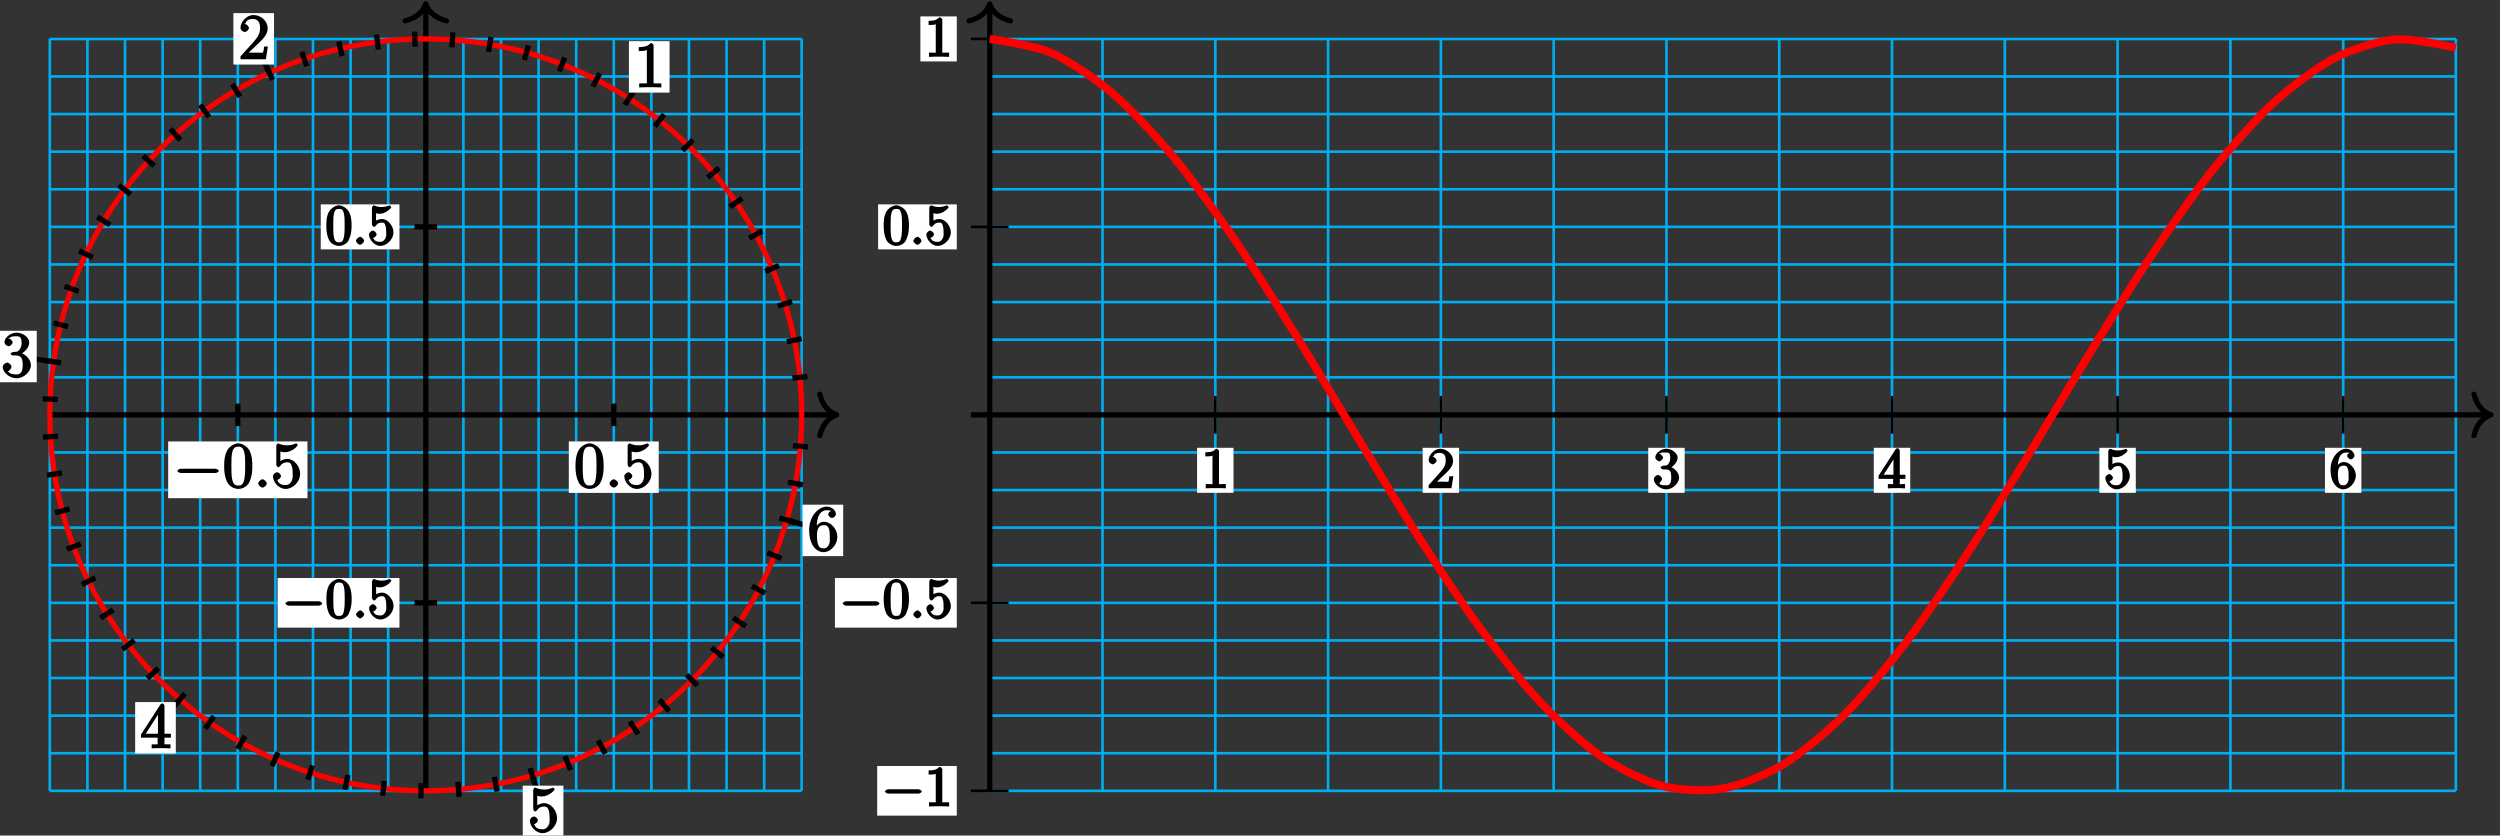 <?xml version="1.0" encoding="UTF-8"?>
<svg xmlns="http://www.w3.org/2000/svg" xmlns:xlink="http://www.w3.org/1999/xlink" width="377pt" height="126pt" viewBox="0 0 377 126" version="1.1">
<rect x="0" y="0" width="377" height="126" fill="#333333" stroke="none"/>
<defs>
<g>
<symbol overflow="visible" id="glyph0-0">
<path style="stroke:none;" d=""/>
</symbol>
<symbol overflow="visible" id="glyph0-1">
<path style="stroke:none;" d="M 2.922 -6.281 C 2.922 -6.5 2.75 -6.672 2.484 -6.672 C 2.203 -6.375 1.859 -6.062 0.688 -6.062 L 0.688 -5.469 C 1.094 -5.469 1.562 -5.469 1.906 -5.625 L 1.906 -0.891 C 1.906 -0.547 2.062 -0.594 1.219 -0.594 L 0.75 -0.594 L 0.75 0.016 C 1.188 -0.016 2.109 -0.016 2.422 -0.016 C 2.75 -0.016 3.656 -0.016 4.094 0.016 L 4.094 -0.594 L 3.625 -0.594 C 2.781 -0.594 2.922 -0.547 2.922 -0.891 Z M 2.922 -6.281 "/>
</symbol>
<symbol overflow="visible" id="glyph0-2">
<path style="stroke:none;" d="M 4.203 -1.922 L 3.844 -1.922 C 3.781 -1.594 3.766 -1.188 3.672 -1.031 C 3.609 -0.953 3.188 -1 2.891 -1 L 1.125 -1 L 1.25 -0.734 C 1.5 -0.953 2.078 -1.562 2.328 -1.781 C 3.781 -3.125 4.375 -3.734 4.375 -4.672 C 4.375 -5.781 3.344 -6.672 2.234 -6.672 C 1.125 -6.672 0.281 -5.562 0.281 -4.75 C 0.281 -4.25 0.891 -4.109 0.922 -4.109 C 1.125 -4.109 1.547 -4.406 1.547 -4.703 C 1.547 -4.969 1.188 -5.312 0.922 -5.312 C 0.828 -5.312 0.812 -5.312 1.016 -5.391 C 1.141 -5.797 1.484 -6.078 2.109 -6.078 C 2.922 -6.078 3.234 -5.562 3.234 -4.672 C 3.234 -3.859 2.828 -3.266 2.281 -2.656 L 0.281 -0.438 L 0.281 0 L 4.109 0 L 4.406 -1.922 Z M 4.203 -1.922 "/>
</symbol>
<symbol overflow="visible" id="glyph0-3">
<path style="stroke:none;" d="M 1.766 -3.75 C 1.594 -3.734 1.375 -3.562 1.375 -3.484 C 1.375 -3.391 1.609 -3.234 1.781 -3.234 L 2.219 -3.234 C 3.031 -3.234 3.219 -2.719 3.219 -1.797 C 3.219 -0.547 2.75 -0.375 2.281 -0.375 C 1.812 -0.375 1.203 -0.438 1.016 -0.859 C 1.062 -0.859 1.516 -1.188 1.516 -1.531 C 1.516 -1.812 1.141 -2.156 0.875 -2.156 C 0.641 -2.156 0.203 -1.859 0.203 -1.5 C 0.203 -0.656 1.25 0.203 2.297 0.203 C 3.438 0.203 4.453 -0.828 4.453 -1.781 C 4.453 -2.672 3.578 -3.516 2.656 -3.688 L 2.656 -3.359 C 3.484 -3.609 4.203 -4.453 4.203 -5.203 C 4.203 -5.953 3.234 -6.672 2.312 -6.672 C 1.359 -6.672 0.469 -5.922 0.469 -5.234 C 0.469 -4.844 0.953 -4.625 1.094 -4.625 C 1.297 -4.625 1.688 -4.922 1.688 -5.203 C 1.688 -5.516 1.297 -5.797 1.078 -5.797 C 1.016 -5.797 1 -5.797 1.312 -5.906 C 1.453 -6.172 2.234 -6.125 2.281 -6.125 C 2.594 -6.125 3.047 -6.141 3.047 -5.203 C 3.047 -5.016 3.062 -4.594 2.797 -4.188 C 2.5 -3.766 2.297 -3.781 2.047 -3.781 Z M 1.766 -3.75 "/>
</symbol>
<symbol overflow="visible" id="glyph0-4">
<path style="stroke:none;" d="M 3.625 -6.375 C 3.625 -6.562 3.453 -6.766 3.312 -6.766 C 3.234 -6.766 3.094 -6.719 3.016 -6.609 L 0.078 -2.062 L 0.078 -1.594 L 2.594 -1.594 L 2.594 -0.875 C 2.594 -0.531 2.75 -0.594 2.062 -0.594 L 1.688 -0.594 L 1.688 0.016 C 2.078 -0.016 2.844 -0.016 3.109 -0.016 C 3.375 -0.016 4.141 -0.016 4.531 0.016 L 4.531 -0.594 L 4.172 -0.594 C 3.484 -0.594 3.625 -0.531 3.625 -0.875 L 3.625 -1.594 L 4.594 -1.594 L 4.594 -2.188 L 3.625 -2.188 Z M 2.641 -5.625 L 2.641 -2.188 L 0.797 -2.188 L 2.938 -5.531 Z M 2.641 -5.625 "/>
</symbol>
<symbol overflow="visible" id="glyph0-5">
<path style="stroke:none;" d="M 1.219 -5.484 C 1.641 -5.344 1.969 -5.328 2.078 -5.328 C 3.156 -5.328 4.016 -6.281 4.016 -6.422 C 4.016 -6.453 3.828 -6.672 3.766 -6.672 C 3.75 -6.672 3.734 -6.672 3.641 -6.625 C 3.109 -6.391 2.656 -6.375 2.406 -6.375 C 1.766 -6.375 1.312 -6.562 1.141 -6.641 C 1.078 -6.672 1.047 -6.672 1.047 -6.672 C 0.969 -6.672 0.781 -6.438 0.781 -6.297 L 0.781 -3.453 C 0.781 -3.281 0.969 -3.062 1.078 -3.062 C 1.125 -3.062 1.25 -3.125 1.344 -3.234 C 1.609 -3.641 1.953 -3.812 2.422 -3.812 C 2.938 -3.812 3 -3.5 3.078 -3.344 C 3.234 -2.969 3.25 -2.5 3.25 -2.125 C 3.25 -1.766 3.312 -1.344 3.047 -0.906 C 2.828 -0.562 2.578 -0.375 2.156 -0.375 C 1.531 -0.375 1.078 -0.641 0.969 -1.094 C 0.781 -1.172 0.844 -1.156 0.891 -1.156 C 1.047 -1.156 1.484 -1.406 1.484 -1.734 C 1.484 -2 1.125 -2.312 0.891 -2.312 C 0.719 -2.312 0.281 -2.062 0.281 -1.688 C 0.281 -0.875 1.125 0.203 2.188 0.203 C 3.266 0.203 4.375 -0.859 4.375 -2.078 C 4.375 -3.219 3.438 -4.328 2.438 -4.328 C 1.891 -4.328 1.344 -4.031 1.094 -3.766 L 1.391 -3.656 L 1.391 -5.422 Z M 1.219 -5.484 "/>
</symbol>
<symbol overflow="visible" id="glyph0-6">
<path style="stroke:none;" d="M 1.344 -3.484 C 1.344 -5.906 2.359 -6.125 2.875 -6.125 C 3.219 -6.125 3.438 -6.078 3.438 -6.047 C 3.625 -6.047 3.078 -5.891 3.078 -5.5 C 3.078 -5.281 3.406 -4.953 3.656 -4.953 C 3.891 -4.953 4.234 -5.25 4.234 -5.531 C 4.234 -6.031 3.688 -6.672 2.859 -6.672 C 1.656 -6.672 0.203 -5.281 0.203 -3.172 C 0.203 -0.547 1.547 0.203 2.359 0.203 C 3.391 0.203 4.453 -0.859 4.453 -2.109 C 4.453 -3.375 3.391 -4.391 2.438 -4.391 C 1.594 -4.391 1.094 -3.484 1 -3.219 L 1.344 -3.219 Z M 2.359 -0.375 C 1.75 -0.375 1.641 -0.75 1.547 -0.953 C 1.469 -1.188 1.375 -1.656 1.375 -2.328 C 1.375 -3.094 1.547 -3.875 2.406 -3.875 C 2.922 -3.875 3.016 -3.688 3.172 -3.359 C 3.312 -3 3.312 -2.531 3.312 -2.109 C 3.312 -1.625 3.375 -1.312 3.188 -0.953 C 2.953 -0.484 2.734 -0.375 2.359 -0.375 Z M 2.359 -0.375 "/>
</symbol>
<symbol overflow="visible" id="glyph0-7">
<path style="stroke:none;" d="M 4.453 -3.219 C 4.453 -4 4.406 -4.781 4.062 -5.516 C 3.672 -6.297 2.812 -6.672 2.344 -6.672 C 1.781 -6.672 0.922 -6.234 0.578 -5.438 C 0.312 -4.844 0.203 -4.25 0.203 -3.219 C 0.203 -2.281 0.328 -1.484 0.672 -0.797 C 1.047 -0.078 1.844 0.203 2.328 0.203 C 3.172 0.203 3.766 -0.344 3.984 -0.781 C 4.438 -1.719 4.453 -2.656 4.453 -3.219 Z M 2.328 -0.312 C 2.031 -0.312 1.578 -0.312 1.391 -1.359 C 1.297 -1.938 1.297 -2.656 1.297 -3.328 C 1.297 -4.109 1.297 -4.812 1.438 -5.391 C 1.609 -6.031 1.922 -6.172 2.328 -6.172 C 2.703 -6.172 3.062 -6.094 3.25 -5.281 C 3.375 -4.734 3.375 -3.984 3.375 -3.328 C 3.375 -2.688 3.375 -1.953 3.266 -1.375 C 3.094 -0.328 2.672 -0.312 2.328 -0.312 Z M 2.328 -0.312 "/>
</symbol>
<symbol overflow="visible" id="glyph1-0">
<path style="stroke:none;" d=""/>
</symbol>
<symbol overflow="visible" id="glyph1-1">
<path style="stroke:none;" d="M 5.516 -1.922 C 5.656 -1.922 6.016 -2.078 6.016 -2.25 C 6.016 -2.422 5.656 -2.578 5.516 -2.578 L 0.984 -2.578 C 0.844 -2.578 0.484 -2.422 0.484 -2.25 C 0.484 -2.078 0.844 -1.922 0.984 -1.922 Z M 5.516 -1.922 "/>
</symbol>
<symbol overflow="visible" id="glyph2-0">
<path style="stroke:none;" d=""/>
</symbol>
<symbol overflow="visible" id="glyph2-1">
<path style="stroke:none;" d="M 3.953 -2.875 C 3.953 -3.562 3.906 -4.25 3.609 -4.875 C 3.266 -5.578 2.469 -5.953 2.047 -5.953 C 1.562 -5.953 0.766 -5.516 0.453 -4.828 C 0.219 -4.297 0.141 -3.781 0.141 -2.875 C 0.141 -2.062 0.25 -1.312 0.547 -0.719 C 0.875 -0.078 1.609 0.172 2.047 0.172 C 2.766 0.172 3.328 -0.312 3.469 -0.609 C 3.938 -1.562 3.953 -2.391 3.953 -2.875 Z M 2.047 -0.375 C 1.781 -0.375 1.438 -0.328 1.266 -1.25 C 1.188 -1.75 1.188 -2.391 1.188 -2.969 C 1.188 -3.656 1.188 -4.281 1.312 -4.781 C 1.453 -5.328 1.688 -5.406 2.047 -5.406 C 2.359 -5.406 2.641 -5.406 2.797 -4.688 C 2.906 -4.203 2.906 -3.547 2.906 -2.969 C 2.906 -2.406 2.906 -1.781 2.812 -1.266 C 2.656 -0.344 2.344 -0.375 2.047 -0.375 Z M 2.047 -0.375 "/>
</symbol>
<symbol overflow="visible" id="glyph2-2">
<path style="stroke:none;" d="M 1.078 -4.797 C 1.438 -4.688 1.719 -4.672 1.812 -4.672 C 2.766 -4.672 3.562 -5.562 3.562 -5.672 C 3.562 -5.719 3.344 -5.953 3.297 -5.953 C 3.281 -5.953 3.266 -5.953 3.188 -5.906 C 2.719 -5.719 2.312 -5.688 2.109 -5.688 C 1.547 -5.688 1.156 -5.859 1 -5.922 C 0.938 -5.953 0.922 -5.953 0.906 -5.953 C 0.844 -5.953 0.641 -5.703 0.641 -5.562 L 0.641 -3.078 C 0.641 -2.938 0.844 -2.688 0.953 -2.688 C 0.984 -2.688 1.141 -2.75 1.219 -2.859 C 1.453 -3.203 1.703 -3.344 2.125 -3.344 C 2.578 -3.344 2.578 -3.125 2.641 -2.984 C 2.781 -2.656 2.797 -2.25 2.797 -1.922 C 2.797 -1.609 2.859 -1.266 2.625 -0.891 C 2.438 -0.594 2.266 -0.438 1.891 -0.438 C 1.344 -0.438 1 -0.625 0.922 -0.922 C 0.688 -1.016 0.734 -1.016 0.781 -1.016 C 0.922 -1.016 1.344 -1.297 1.344 -1.578 C 1.344 -1.812 0.984 -2.141 0.781 -2.141 C 0.625 -2.141 0.203 -1.875 0.203 -1.547 C 0.203 -0.828 0.984 0.172 1.906 0.172 C 2.859 0.172 3.891 -0.812 3.891 -1.875 C 3.891 -2.875 3.016 -3.891 2.141 -3.891 C 1.656 -3.891 1.141 -3.625 0.922 -3.391 L 1.266 -3.266 L 1.266 -4.719 Z M 1.078 -4.797 "/>
</symbol>
<symbol overflow="visible" id="glyph2-3">
<path style="stroke:none;" d="M 2.609 -5.562 C 2.609 -5.75 2.406 -5.953 2.141 -5.953 C 1.891 -5.672 1.625 -5.422 0.547 -5.422 L 0.547 -4.797 C 0.953 -4.797 1.375 -4.797 1.625 -4.906 L 1.625 -0.844 C 1.625 -0.531 1.812 -0.625 1.078 -0.625 L 0.609 -0.625 L 0.609 0.016 C 1.031 -0.016 1.844 -0.016 2.125 -0.016 C 2.406 -0.016 3.203 -0.016 3.641 0.016 L 3.641 -0.625 L 3.172 -0.625 C 2.438 -0.625 2.609 -0.531 2.609 -0.844 Z M 2.609 -5.562 "/>
</symbol>
<symbol overflow="visible" id="glyph2-4">
<path style="stroke:none;" d="M 3.688 -1.797 L 3.328 -1.797 C 3.266 -1.453 3.266 -1.125 3.172 -1 C 3.109 -0.922 2.781 -0.984 2.531 -0.984 L 0.984 -0.984 L 1.125 -0.656 C 1.359 -0.844 1.875 -1.375 2.078 -1.578 C 3.359 -2.75 3.891 -3.328 3.891 -4.156 C 3.891 -5.109 2.922 -5.953 1.953 -5.953 C 0.984 -5.953 0.203 -4.938 0.203 -4.219 C 0.203 -3.781 0.781 -3.594 0.797 -3.594 C 0.984 -3.594 1.406 -3.906 1.406 -4.172 C 1.406 -4.406 1.031 -4.766 0.797 -4.766 C 0.734 -4.766 0.719 -4.766 0.969 -4.859 C 1.047 -5.141 1.297 -5.328 1.844 -5.328 C 2.547 -5.328 2.781 -4.922 2.781 -4.156 C 2.781 -3.438 2.422 -2.953 1.953 -2.422 L 0.203 -0.453 L 0.203 0 L 3.641 0 L 3.922 -1.797 Z M 3.688 -1.797 "/>
</symbol>
<symbol overflow="visible" id="glyph2-5">
<path style="stroke:none;" d="M 1.547 -3.391 C 1.406 -3.391 1.156 -3.188 1.156 -3.109 C 1.156 -3.016 1.406 -2.828 1.562 -2.828 L 1.938 -2.828 C 2.656 -2.828 2.766 -2.438 2.766 -1.641 C 2.766 -0.531 2.406 -0.438 2 -0.438 C 1.594 -0.438 1.109 -0.438 0.969 -0.75 C 0.922 -0.75 1.375 -1.094 1.375 -1.406 C 1.375 -1.641 1 -2 0.766 -2 C 0.562 -2 0.141 -1.688 0.141 -1.375 C 0.141 -0.625 1.094 0.172 2.016 0.172 C 3.016 0.172 3.953 -0.781 3.953 -1.625 C 3.953 -2.391 3.125 -3.188 2.328 -3.328 L 2.328 -2.953 C 3.062 -3.156 3.734 -3.969 3.734 -4.609 C 3.734 -5.281 2.844 -5.953 2.031 -5.953 C 1.188 -5.953 0.359 -5.25 0.359 -4.641 C 0.359 -4.312 0.828 -4.047 0.953 -4.047 C 1.125 -4.047 1.531 -4.359 1.531 -4.609 C 1.531 -4.875 1.125 -5.188 0.953 -5.188 C 0.891 -5.188 0.875 -5.188 1.25 -5.328 C 1.312 -5.422 1.953 -5.375 2 -5.375 C 2.281 -5.375 2.609 -5.438 2.609 -4.609 C 2.609 -4.453 2.641 -4.125 2.406 -3.766 C 2.156 -3.391 2.016 -3.422 1.797 -3.422 Z M 1.547 -3.391 "/>
</symbol>
<symbol overflow="visible" id="glyph2-6">
<path style="stroke:none;" d="M 3.219 -5.641 C 3.219 -5.797 3.016 -6.031 2.906 -6.031 C 2.844 -6.031 2.656 -5.984 2.594 -5.875 L 0.016 -1.875 L 0.016 -1.406 L 2.219 -1.406 L 2.219 -0.828 C 2.219 -0.516 2.406 -0.625 1.797 -0.625 L 1.422 -0.625 L 1.422 0.031 C 1.828 -0.016 2.484 -0.016 2.719 -0.016 C 2.953 -0.016 3.625 -0.016 4.016 0.031 L 4.016 -0.625 L 3.656 -0.625 C 3.047 -0.625 3.219 -0.516 3.219 -0.828 L 3.219 -1.406 L 4.062 -1.406 L 4.062 -2.031 L 3.219 -2.031 Z M 2.266 -4.984 L 2.266 -2.031 L 0.781 -2.031 L 2.609 -4.859 Z M 2.266 -4.984 "/>
</symbol>
<symbol overflow="visible" id="glyph2-7">
<path style="stroke:none;" d="M 1.234 -3.109 C 1.234 -5.219 2.062 -5.375 2.516 -5.375 C 2.812 -5.375 2.969 -5.328 2.922 -5.406 C 3.172 -5.406 2.641 -5.219 2.641 -4.875 C 2.641 -4.688 2.984 -4.344 3.203 -4.344 C 3.406 -4.344 3.75 -4.656 3.75 -4.906 C 3.75 -5.328 3.234 -5.953 2.5 -5.953 C 1.453 -5.953 0.141 -4.688 0.141 -2.844 C 0.141 -0.531 1.344 0.172 2.062 0.172 C 2.969 0.172 3.953 -0.812 3.953 -1.906 C 3.953 -3.016 2.969 -3.953 2.141 -3.953 C 1.391 -3.953 0.906 -3.109 0.828 -2.875 L 1.234 -2.875 Z M 2.062 -0.438 C 1.531 -0.438 1.484 -0.719 1.406 -0.891 C 1.328 -1.109 1.25 -1.516 1.25 -2.109 C 1.25 -2.766 1.344 -3.406 2.109 -3.406 C 2.562 -3.406 2.594 -3.281 2.719 -3 C 2.859 -2.688 2.859 -2.266 2.859 -1.906 C 2.859 -1.484 2.922 -1.234 2.75 -0.922 C 2.547 -0.516 2.391 -0.438 2.062 -0.438 Z M 2.062 -0.438 "/>
</symbol>
<symbol overflow="visible" id="glyph3-0">
<path style="stroke:none;" d=""/>
</symbol>
<symbol overflow="visible" id="glyph3-1">
<path style="stroke:none;" d="M 1.734 -0.594 C 1.734 -0.844 1.344 -1.203 1.141 -1.203 C 0.891 -1.203 0.516 -0.797 0.516 -0.609 C 0.516 -0.359 0.922 0 1.125 0 C 1.375 0 1.734 -0.391 1.734 -0.594 Z M 1.734 -0.594 "/>
</symbol>
<symbol overflow="visible" id="glyph4-0">
<path style="stroke:none;" d=""/>
</symbol>
<symbol overflow="visible" id="glyph4-1">
<path style="stroke:none;" d="M 6.297 -2.203 C 6.469 -2.203 6.828 -2.328 6.828 -2.516 C 6.828 -2.703 6.469 -2.844 6.297 -2.844 L 1.125 -2.844 C 0.969 -2.844 0.609 -2.703 0.609 -2.516 C 0.609 -2.328 0.969 -2.203 1.125 -2.203 Z M 6.297 -2.203 "/>
</symbol>
<symbol overflow="visible" id="glyph5-0">
<path style="stroke:none;" d=""/>
</symbol>
<symbol overflow="visible" id="glyph5-1">
<path style="stroke:none;" d="M 1.938 -0.609 C 1.938 -0.891 1.531 -1.25 1.297 -1.25 C 1.016 -1.25 0.656 -0.844 0.656 -0.625 C 0.656 -0.344 1.062 0 1.297 0 C 1.562 0 1.938 -0.375 1.938 -0.609 Z M 1.938 -0.609 "/>
</symbol>
</g>
</defs>
<g id="surface1">
<path style="fill:none;stroke-width:0.399;stroke-linecap:butt;stroke-linejoin:miter;stroke:rgb(0%,67.839%,93.729%);stroke-opacity:1;stroke-miterlimit:10;" d="M -56.698 -56.698 L 56.692 -56.698 M -56.698 -51.026 L 56.692 -51.026 M -56.698 -45.358 L 56.692 -45.358 M -56.698 -39.686 L 56.692 -39.686 M -56.698 -34.018 L 56.692 -34.018 M -56.698 -28.35 L 56.692 -28.35 M -56.698 -22.678 L 56.692 -22.678 M -56.698 -17.01 L 56.692 -17.01 M -56.698 -11.338 L 56.692 -11.338 M -56.698 -5.67 L 56.692 -5.67 M -56.698 0.001 L 56.692 0.001 M -56.698 5.669 L 56.692 5.669 M -56.698 11.341 L 56.692 11.341 M -56.698 17.009 L 56.692 17.009 M -56.698 22.677 L 56.692 22.677 M -56.698 28.349 L 56.692 28.349 M -56.698 34.017 L 56.692 34.017 M -56.698 39.689 L 56.692 39.689 M -56.698 45.357 L 56.692 45.357 M -56.698 51.029 L 56.692 51.029 M -56.698 56.677 L 56.692 56.677 M -56.698 -56.698 L -56.698 56.693 M -51.026 -56.698 L -51.026 56.693 M -45.358 -56.698 L -45.358 56.693 M -39.687 -56.698 L -39.687 56.693 M -34.019 -56.698 L -34.019 56.693 M -28.347 -56.698 L -28.347 56.693 M -22.679 -56.698 L -22.679 56.693 M -17.011 -56.698 L -17.011 56.693 M -11.339 -56.698 L -11.339 56.693 M -5.671 -56.698 L -5.671 56.693 M 0.001 -56.698 L 0.001 56.693 M 5.669 -56.698 L 5.669 56.693 M 11.341 -56.698 L 11.341 56.693 M 17.009 -56.698 L 17.009 56.693 M 22.681 -56.698 L 22.681 56.693 M 28.349 -56.698 L 28.349 56.693 M 34.017 -56.698 L 34.017 56.693 M 39.688 -56.698 L 39.688 56.693 M 45.356 -56.698 L 45.356 56.693 M 51.028 -56.698 L 51.028 56.693 M 56.677 -56.698 L 56.677 56.693 " transform="matrix(1,0,0,-1,64.21,62.56)"/>
<path style="fill:none;stroke-width:0.797;stroke-linecap:butt;stroke-linejoin:miter;stroke:rgb(0%,0%,0%);stroke-opacity:1;stroke-miterlimit:10;" d="M -56.694 0.001 L 61.567 0.001 " transform="matrix(1,0,0,-1,64.21,62.56)"/>
<path style="fill:none;stroke-width:0.797;stroke-linecap:round;stroke-linejoin:round;stroke:rgb(0%,0%,0%);stroke-opacity:1;stroke-miterlimit:10;" d="M -2.55 3.111 C -2.085 1.244 -1.046 0.365 0.001 0.001 C -1.046 -0.362 -2.085 -1.245 -2.55 -3.112 " transform="matrix(1,0,0,-1,126.175,62.56)"/>
<path style="fill:none;stroke-width:0.797;stroke-linecap:butt;stroke-linejoin:miter;stroke:rgb(0%,0%,0%);stroke-opacity:1;stroke-miterlimit:10;" d="M 0.001 -56.694 L 0.001 61.568 " transform="matrix(1,0,0,-1,64.21,62.56)"/>
<path style="fill:none;stroke-width:0.797;stroke-linecap:round;stroke-linejoin:round;stroke:rgb(0%,0%,0%);stroke-opacity:1;stroke-miterlimit:10;" d="M -2.549 3.112 C -2.084 1.245 -1.045 0.362 0.001 -0.001 C -1.045 -0.364 -2.084 -1.243 -2.549 -3.11 " transform="matrix(0,-1,-1,0,64.21,0.595)"/>
<path style="fill:none;stroke-width:0.797;stroke-linecap:butt;stroke-linejoin:miter;stroke:rgb(100%,0%,0%);stroke-opacity:1;stroke-miterlimit:10;" d="M 56.692 0.001 C 56.692 31.31 31.31 56.693 0.001 56.693 C -31.312 56.693 -56.694 31.31 -56.694 0.001 C -56.694 -31.311 -31.312 -56.694 0.001 -56.694 C 31.31 -56.694 56.692 -31.311 56.692 0.001 Z M 56.692 0.001 " transform="matrix(1,0,0,-1,64.21,62.56)"/>
<path style="fill:none;stroke-width:0.797;stroke-linecap:butt;stroke-linejoin:miter;stroke:rgb(0%,0%,0%);stroke-opacity:1;stroke-miterlimit:10;" d="M 55.278 5.544 L 57.536 5.771 " transform="matrix(1,0,0,-1,64.21,62.56)"/>
<path style="fill:none;stroke-width:0.797;stroke-linecap:butt;stroke-linejoin:miter;stroke:rgb(0%,0%,0%);stroke-opacity:1;stroke-miterlimit:10;" d="M 54.45 11.037 L 56.673 11.486 " transform="matrix(1,0,0,-1,64.21,62.56)"/>
<path style="fill:none;stroke-width:0.797;stroke-linecap:butt;stroke-linejoin:miter;stroke:rgb(0%,0%,0%);stroke-opacity:1;stroke-miterlimit:10;" d="M 53.075 16.415 L 55.243 17.087 " transform="matrix(1,0,0,-1,64.21,62.56)"/>
<path style="fill:none;stroke-width:0.797;stroke-linecap:butt;stroke-linejoin:miter;stroke:rgb(0%,0%,0%);stroke-opacity:1;stroke-miterlimit:10;" d="M 51.173 21.634 L 53.263 22.517 " transform="matrix(1,0,0,-1,64.21,62.56)"/>
<path style="fill:none;stroke-width:0.797;stroke-linecap:butt;stroke-linejoin:miter;stroke:rgb(0%,0%,0%);stroke-opacity:1;stroke-miterlimit:10;" d="M 48.755 26.634 L 50.747 27.72 " transform="matrix(1,0,0,-1,64.21,62.56)"/>
<path style="fill:none;stroke-width:0.797;stroke-linecap:butt;stroke-linejoin:miter;stroke:rgb(0%,0%,0%);stroke-opacity:1;stroke-miterlimit:10;" d="M 45.852 31.369 L 47.724 32.65 " transform="matrix(1,0,0,-1,64.21,62.56)"/>
<path style="fill:none;stroke-width:0.797;stroke-linecap:butt;stroke-linejoin:miter;stroke:rgb(0%,0%,0%);stroke-opacity:1;stroke-miterlimit:10;" d="M 42.493 35.79 L 44.227 37.251 " transform="matrix(1,0,0,-1,64.21,62.56)"/>
<path style="fill:none;stroke-width:0.797;stroke-linecap:butt;stroke-linejoin:miter;stroke:rgb(0%,0%,0%);stroke-opacity:1;stroke-miterlimit:10;" d="M 38.708 39.853 L 40.29 41.478 " transform="matrix(1,0,0,-1,64.21,62.56)"/>
<path style="fill:none;stroke-width:0.797;stroke-linecap:butt;stroke-linejoin:miter;stroke:rgb(0%,0%,0%);stroke-opacity:1;stroke-miterlimit:10;" d="M 34.536 43.517 L 35.946 45.294 " transform="matrix(1,0,0,-1,64.21,62.56)"/>
<path style="fill:none;stroke-width:0.797;stroke-linecap:butt;stroke-linejoin:miter;stroke:rgb(0%,0%,0%);stroke-opacity:1;stroke-miterlimit:10;" d="M 30.02 46.748 L 31.247 48.654 " transform="matrix(1,0,0,-1,64.21,62.56)"/>
<path style="fill:none;stroke-width:0.797;stroke-linecap:butt;stroke-linejoin:miter;stroke:rgb(0%,0%,0%);stroke-opacity:1;stroke-miterlimit:10;" d="M 25.204 49.513 L 26.235 51.533 " transform="matrix(1,0,0,-1,64.21,62.56)"/>
<path style="fill:none;stroke-width:0.797;stroke-linecap:butt;stroke-linejoin:miter;stroke:rgb(0%,0%,0%);stroke-opacity:1;stroke-miterlimit:10;" d="M 20.134 51.779 L 20.958 53.892 " transform="matrix(1,0,0,-1,64.21,62.56)"/>
<path style="fill:none;stroke-width:0.797;stroke-linecap:butt;stroke-linejoin:miter;stroke:rgb(0%,0%,0%);stroke-opacity:1;stroke-miterlimit:10;" d="M 14.868 53.529 L 15.474 55.716 " transform="matrix(1,0,0,-1,64.21,62.56)"/>
<path style="fill:none;stroke-width:0.797;stroke-linecap:butt;stroke-linejoin:miter;stroke:rgb(0%,0%,0%);stroke-opacity:1;stroke-miterlimit:10;" d="M 9.45 54.748 L 9.833 56.982 " transform="matrix(1,0,0,-1,64.21,62.56)"/>
<path style="fill:none;stroke-width:0.797;stroke-linecap:butt;stroke-linejoin:miter;stroke:rgb(0%,0%,0%);stroke-opacity:1;stroke-miterlimit:10;" d="M 3.935 55.419 L 4.095 57.681 " transform="matrix(1,0,0,-1,64.21,62.56)"/>
<path style="fill:none;stroke-width:0.797;stroke-linecap:butt;stroke-linejoin:miter;stroke:rgb(0%,0%,0%);stroke-opacity:1;stroke-miterlimit:10;" d="M -1.612 55.533 L -1.679 57.798 " transform="matrix(1,0,0,-1,64.21,62.56)"/>
<path style="fill:none;stroke-width:0.797;stroke-linecap:butt;stroke-linejoin:miter;stroke:rgb(0%,0%,0%);stroke-opacity:1;stroke-miterlimit:10;" d="M -7.147 55.095 L -7.44 57.345 " transform="matrix(1,0,0,-1,64.21,62.56)"/>
<path style="fill:none;stroke-width:0.797;stroke-linecap:butt;stroke-linejoin:miter;stroke:rgb(0%,0%,0%);stroke-opacity:1;stroke-miterlimit:10;" d="M -12.612 54.107 L -13.128 56.314 " transform="matrix(1,0,0,-1,64.21,62.56)"/>
<path style="fill:none;stroke-width:0.797;stroke-linecap:butt;stroke-linejoin:miter;stroke:rgb(0%,0%,0%);stroke-opacity:1;stroke-miterlimit:10;" d="M -17.952 52.576 L -18.687 54.724 " transform="matrix(1,0,0,-1,64.21,62.56)"/>
<path style="fill:none;stroke-width:0.797;stroke-linecap:butt;stroke-linejoin:miter;stroke:rgb(0%,0%,0%);stroke-opacity:1;stroke-miterlimit:10;" d="M -23.112 50.521 L -24.054 52.583 " transform="matrix(1,0,0,-1,64.21,62.56)"/>
<path style="fill:none;stroke-width:0.797;stroke-linecap:butt;stroke-linejoin:miter;stroke:rgb(0%,0%,0%);stroke-opacity:1;stroke-miterlimit:10;" d="M -28.038 47.962 L -29.183 49.919 " transform="matrix(1,0,0,-1,64.21,62.56)"/>
<path style="fill:none;stroke-width:0.797;stroke-linecap:butt;stroke-linejoin:miter;stroke:rgb(0%,0%,0%);stroke-opacity:1;stroke-miterlimit:10;" d="M -32.687 44.923 L -34.023 46.759 " transform="matrix(1,0,0,-1,64.21,62.56)"/>
<path style="fill:none;stroke-width:0.797;stroke-linecap:butt;stroke-linejoin:miter;stroke:rgb(0%,0%,0%);stroke-opacity:1;stroke-miterlimit:10;" d="M -37.007 41.435 L -38.519 43.126 " transform="matrix(1,0,0,-1,64.21,62.56)"/>
<path style="fill:none;stroke-width:0.797;stroke-linecap:butt;stroke-linejoin:miter;stroke:rgb(0%,0%,0%);stroke-opacity:1;stroke-miterlimit:10;" d="M -40.96 37.537 L -42.632 39.068 " transform="matrix(1,0,0,-1,64.21,62.56)"/>
<path style="fill:none;stroke-width:0.797;stroke-linecap:butt;stroke-linejoin:miter;stroke:rgb(0%,0%,0%);stroke-opacity:1;stroke-miterlimit:10;" d="M -44.503 33.259 L -46.319 34.615 " transform="matrix(1,0,0,-1,64.21,62.56)"/>
<path style="fill:none;stroke-width:0.797;stroke-linecap:butt;stroke-linejoin:miter;stroke:rgb(0%,0%,0%);stroke-opacity:1;stroke-miterlimit:10;" d="M -47.601 28.65 L -49.542 29.822 " transform="matrix(1,0,0,-1,64.21,62.56)"/>
<path style="fill:none;stroke-width:0.797;stroke-linecap:butt;stroke-linejoin:miter;stroke:rgb(0%,0%,0%);stroke-opacity:1;stroke-miterlimit:10;" d="M -50.222 23.755 L -52.273 24.724 " transform="matrix(1,0,0,-1,64.21,62.56)"/>
<path style="fill:none;stroke-width:0.797;stroke-linecap:butt;stroke-linejoin:miter;stroke:rgb(0%,0%,0%);stroke-opacity:1;stroke-miterlimit:10;" d="M -52.343 18.622 L -54.48 19.384 " transform="matrix(1,0,0,-1,64.21,62.56)"/>
<path style="fill:none;stroke-width:0.797;stroke-linecap:butt;stroke-linejoin:miter;stroke:rgb(0%,0%,0%);stroke-opacity:1;stroke-miterlimit:10;" d="M -53.94 13.306 L -56.144 13.849 " transform="matrix(1,0,0,-1,64.21,62.56)"/>
<path style="fill:none;stroke-width:0.797;stroke-linecap:butt;stroke-linejoin:miter;stroke:rgb(0%,0%,0%);stroke-opacity:1;stroke-miterlimit:10;" d="M -54.999 7.853 L -57.245 8.173 " transform="matrix(1,0,0,-1,64.21,62.56)"/>
<path style="fill:none;stroke-width:0.797;stroke-linecap:butt;stroke-linejoin:miter;stroke:rgb(0%,0%,0%);stroke-opacity:1;stroke-miterlimit:10;" d="M -55.507 2.322 L -57.773 2.419 " transform="matrix(1,0,0,-1,64.21,62.56)"/>
<path style="fill:none;stroke-width:0.797;stroke-linecap:butt;stroke-linejoin:miter;stroke:rgb(0%,0%,0%);stroke-opacity:1;stroke-miterlimit:10;" d="M -55.464 -3.225 L -57.726 -3.358 " transform="matrix(1,0,0,-1,64.21,62.56)"/>
<path style="fill:none;stroke-width:0.797;stroke-linecap:butt;stroke-linejoin:miter;stroke:rgb(0%,0%,0%);stroke-opacity:1;stroke-miterlimit:10;" d="M -54.866 -8.749 L -57.105 -9.104 " transform="matrix(1,0,0,-1,64.21,62.56)"/>
<path style="fill:none;stroke-width:0.797;stroke-linecap:butt;stroke-linejoin:miter;stroke:rgb(0%,0%,0%);stroke-opacity:1;stroke-miterlimit:10;" d="M -53.718 -14.182 L -55.909 -14.76 " transform="matrix(1,0,0,-1,64.21,62.56)"/>
<path style="fill:none;stroke-width:0.797;stroke-linecap:butt;stroke-linejoin:miter;stroke:rgb(0%,0%,0%);stroke-opacity:1;stroke-miterlimit:10;" d="M -52.034 -19.471 L -54.155 -20.268 " transform="matrix(1,0,0,-1,64.21,62.56)"/>
<path style="fill:none;stroke-width:0.797;stroke-linecap:butt;stroke-linejoin:miter;stroke:rgb(0%,0%,0%);stroke-opacity:1;stroke-miterlimit:10;" d="M -49.827 -24.569 L -51.862 -25.573 " transform="matrix(1,0,0,-1,64.21,62.56)"/>
<path style="fill:none;stroke-width:0.797;stroke-linecap:butt;stroke-linejoin:miter;stroke:rgb(0%,0%,0%);stroke-opacity:1;stroke-miterlimit:10;" d="M -47.128 -29.42 L -49.054 -30.624 " transform="matrix(1,0,0,-1,64.21,62.56)"/>
<path style="fill:none;stroke-width:0.797;stroke-linecap:butt;stroke-linejoin:miter;stroke:rgb(0%,0%,0%);stroke-opacity:1;stroke-miterlimit:10;" d="M -43.956 -33.979 L -45.749 -35.366 " transform="matrix(1,0,0,-1,64.21,62.56)"/>
<path style="fill:none;stroke-width:0.797;stroke-linecap:butt;stroke-linejoin:miter;stroke:rgb(0%,0%,0%);stroke-opacity:1;stroke-miterlimit:10;" d="M -40.343 -38.194 L -41.987 -39.756 " transform="matrix(1,0,0,-1,64.21,62.56)"/>
<path style="fill:none;stroke-width:0.797;stroke-linecap:butt;stroke-linejoin:miter;stroke:rgb(0%,0%,0%);stroke-opacity:1;stroke-miterlimit:10;" d="M -36.327 -42.034 L -37.812 -43.749 " transform="matrix(1,0,0,-1,64.21,62.56)"/>
<path style="fill:none;stroke-width:0.797;stroke-linecap:butt;stroke-linejoin:miter;stroke:rgb(0%,0%,0%);stroke-opacity:1;stroke-miterlimit:10;" d="M -31.952 -45.448 L -33.257 -47.303 " transform="matrix(1,0,0,-1,64.21,62.56)"/>
<path style="fill:none;stroke-width:0.797;stroke-linecap:butt;stroke-linejoin:miter;stroke:rgb(0%,0%,0%);stroke-opacity:1;stroke-miterlimit:10;" d="M -27.257 -48.413 L -28.37 -50.389 " transform="matrix(1,0,0,-1,64.21,62.56)"/>
<path style="fill:none;stroke-width:0.797;stroke-linecap:butt;stroke-linejoin:miter;stroke:rgb(0%,0%,0%);stroke-opacity:1;stroke-miterlimit:10;" d="M -22.284 -50.889 L -23.194 -52.967 " transform="matrix(1,0,0,-1,64.21,62.56)"/>
<path style="fill:none;stroke-width:0.797;stroke-linecap:butt;stroke-linejoin:miter;stroke:rgb(0%,0%,0%);stroke-opacity:1;stroke-miterlimit:10;" d="M -17.093 -52.862 L -17.792 -55.022 " transform="matrix(1,0,0,-1,64.21,62.56)"/>
<path style="fill:none;stroke-width:0.797;stroke-linecap:butt;stroke-linejoin:miter;stroke:rgb(0%,0%,0%);stroke-opacity:1;stroke-miterlimit:10;" d="M -11.733 -54.303 L -12.21 -56.522 " transform="matrix(1,0,0,-1,64.21,62.56)"/>
<path style="fill:none;stroke-width:0.797;stroke-linecap:butt;stroke-linejoin:miter;stroke:rgb(0%,0%,0%);stroke-opacity:1;stroke-miterlimit:10;" d="M -6.253 -55.206 L -6.507 -57.456 " transform="matrix(1,0,0,-1,64.21,62.56)"/>
<path style="fill:none;stroke-width:0.797;stroke-linecap:butt;stroke-linejoin:miter;stroke:rgb(0%,0%,0%);stroke-opacity:1;stroke-miterlimit:10;" d="M -0.71 -55.553 L -0.741 -57.819 " transform="matrix(1,0,0,-1,64.21,62.56)"/>
<path style="fill:none;stroke-width:0.797;stroke-linecap:butt;stroke-linejoin:miter;stroke:rgb(0%,0%,0%);stroke-opacity:1;stroke-miterlimit:10;" d="M 4.837 -55.346 L 5.032 -57.608 " transform="matrix(1,0,0,-1,64.21,62.56)"/>
<path style="fill:none;stroke-width:0.797;stroke-linecap:butt;stroke-linejoin:miter;stroke:rgb(0%,0%,0%);stroke-opacity:1;stroke-miterlimit:10;" d="M 10.337 -54.585 L 10.759 -56.815 " transform="matrix(1,0,0,-1,64.21,62.56)"/>
<path style="fill:none;stroke-width:0.797;stroke-linecap:butt;stroke-linejoin:miter;stroke:rgb(0%,0%,0%);stroke-opacity:1;stroke-miterlimit:10;" d="M 15.735 -53.28 L 16.376 -55.456 " transform="matrix(1,0,0,-1,64.21,62.56)"/>
<path style="fill:none;stroke-width:0.797;stroke-linecap:butt;stroke-linejoin:miter;stroke:rgb(0%,0%,0%);stroke-opacity:1;stroke-miterlimit:10;" d="M 20.974 -51.444 L 21.833 -53.545 " transform="matrix(1,0,0,-1,64.21,62.56)"/>
<path style="fill:none;stroke-width:0.797;stroke-linecap:butt;stroke-linejoin:miter;stroke:rgb(0%,0%,0%);stroke-opacity:1;stroke-miterlimit:10;" d="M 26.005 -49.092 L 27.067 -51.1 " transform="matrix(1,0,0,-1,64.21,62.56)"/>
<path style="fill:none;stroke-width:0.797;stroke-linecap:butt;stroke-linejoin:miter;stroke:rgb(0%,0%,0%);stroke-opacity:1;stroke-miterlimit:10;" d="M 30.778 -46.252 L 32.032 -48.139 " transform="matrix(1,0,0,-1,64.21,62.56)"/>
<path style="fill:none;stroke-width:0.797;stroke-linecap:butt;stroke-linejoin:miter;stroke:rgb(0%,0%,0%);stroke-opacity:1;stroke-miterlimit:10;" d="M 35.239 -42.948 L 36.677 -44.702 " transform="matrix(1,0,0,-1,64.21,62.56)"/>
<path style="fill:none;stroke-width:0.797;stroke-linecap:butt;stroke-linejoin:miter;stroke:rgb(0%,0%,0%);stroke-opacity:1;stroke-miterlimit:10;" d="M 39.352 -39.217 L 40.958 -40.819 " transform="matrix(1,0,0,-1,64.21,62.56)"/>
<path style="fill:none;stroke-width:0.797;stroke-linecap:butt;stroke-linejoin:miter;stroke:rgb(0%,0%,0%);stroke-opacity:1;stroke-miterlimit:10;" d="M 43.071 -35.092 L 44.829 -36.526 " transform="matrix(1,0,0,-1,64.21,62.56)"/>
<path style="fill:none;stroke-width:0.797;stroke-linecap:butt;stroke-linejoin:miter;stroke:rgb(0%,0%,0%);stroke-opacity:1;stroke-miterlimit:10;" d="M 46.36 -30.616 L 48.251 -31.866 " transform="matrix(1,0,0,-1,64.21,62.56)"/>
<path style="fill:none;stroke-width:0.797;stroke-linecap:butt;stroke-linejoin:miter;stroke:rgb(0%,0%,0%);stroke-opacity:1;stroke-miterlimit:10;" d="M 49.185 -25.835 L 51.192 -26.889 " transform="matrix(1,0,0,-1,64.21,62.56)"/>
<path style="fill:none;stroke-width:0.797;stroke-linecap:butt;stroke-linejoin:miter;stroke:rgb(0%,0%,0%);stroke-opacity:1;stroke-miterlimit:10;" d="M 51.517 -20.799 L 53.622 -21.647 " transform="matrix(1,0,0,-1,64.21,62.56)"/>
<path style="fill:none;stroke-width:0.797;stroke-linecap:butt;stroke-linejoin:miter;stroke:rgb(0%,0%,0%);stroke-opacity:1;stroke-miterlimit:10;" d="M 53.333 -15.553 L 55.513 -16.186 " transform="matrix(1,0,0,-1,64.21,62.56)"/>
<path style="fill:none;stroke-width:0.797;stroke-linecap:butt;stroke-linejoin:miter;stroke:rgb(0%,0%,0%);stroke-opacity:1;stroke-miterlimit:10;" d="M 54.622 -10.147 L 56.852 -10.561 " transform="matrix(1,0,0,-1,64.21,62.56)"/>
<path style="fill:none;stroke-width:0.797;stroke-linecap:butt;stroke-linejoin:miter;stroke:rgb(0%,0%,0%);stroke-opacity:1;stroke-miterlimit:10;" d="M 55.36 -4.647 L 57.622 -4.835 " transform="matrix(1,0,0,-1,64.21,62.56)"/>
<path style="fill:none;stroke-width:0.797;stroke-linecap:butt;stroke-linejoin:miter;stroke:rgb(0%,0%,0%);stroke-opacity:1;stroke-miterlimit:10;" d="M 30.63 47.705 L 32.161 50.087 " transform="matrix(1,0,0,-1,64.21,62.56)"/>
<path style=" stroke:none;fill-rule:nonzero;fill:rgb(100%,100%,100%);fill-opacity:1;" d="M 100.969 6.207 L 94.84 6.207 L 94.84 13.965 L 100.969 13.965 Z M 100.969 6.207 "/>
<g style="fill:rgb(0%,0%,0%);fill-opacity:1;">
  <use xlink:href="#glyph0-1" x="95.638" y="13.168"/>
</g>
<path style="fill:none;stroke-width:0.797;stroke-linecap:butt;stroke-linejoin:miter;stroke:rgb(0%,0%,0%);stroke-opacity:1;stroke-miterlimit:10;" d="M -23.593 51.548 L -24.773 54.126 " transform="matrix(1,0,0,-1,64.21,62.56)"/>
<path style=" stroke:none;fill-rule:nonzero;fill:rgb(100%,100%,100%);fill-opacity:1;" d="M 41.324 1.977 L 35.195 1.977 L 35.195 9.734 L 41.324 9.734 Z M 41.324 1.977 "/>
<g style="fill:rgb(0%,0%,0%);fill-opacity:1;">
  <use xlink:href="#glyph0-2" x="35.988" y="8.938"/>
</g>
<path style="fill:none;stroke-width:0.797;stroke-linecap:butt;stroke-linejoin:miter;stroke:rgb(0%,0%,0%);stroke-opacity:1;stroke-miterlimit:10;" d="M -56.124 8.001 L -58.929 8.4 " transform="matrix(1,0,0,-1,64.21,62.56)"/>
<path style=" stroke:none;fill-rule:nonzero;fill:rgb(100%,100%,100%);fill-opacity:1;" d="M 5.539 49.883 L -0.59 49.883 L -0.59 57.641 L 5.539 57.641 Z M 5.539 49.883 "/>
<g style="fill:rgb(0%,0%,0%);fill-opacity:1;">
  <use xlink:href="#glyph0-3" x="0.208" y="56.838"/>
</g>
<path style="fill:none;stroke-width:0.797;stroke-linecap:butt;stroke-linejoin:miter;stroke:rgb(0%,0%,0%);stroke-opacity:1;stroke-miterlimit:10;" d="M -37.058 -42.905 L -38.909 -45.049 " transform="matrix(1,0,0,-1,64.21,62.56)"/>
<path style=" stroke:none;fill-rule:nonzero;fill:rgb(100%,100%,100%);fill-opacity:1;" d="M 26.512 105.875 L 20.383 105.875 L 20.383 113.633 L 26.512 113.633 Z M 26.512 105.875 "/>
<g style="fill:rgb(0%,0%,0%);fill-opacity:1;">
  <use xlink:href="#glyph0-4" x="21.178" y="112.838"/>
</g>
<path style="fill:none;stroke-width:0.797;stroke-linecap:butt;stroke-linejoin:miter;stroke:rgb(0%,0%,0%);stroke-opacity:1;stroke-miterlimit:10;" d="M 16.079 -54.362 L 16.884 -57.081 " transform="matrix(1,0,0,-1,64.21,62.56)"/>
<path style=" stroke:none;fill-rule:nonzero;fill:rgb(100%,100%,100%);fill-opacity:1;" d="M 84.961 118.48 L 78.832 118.48 L 78.832 126.234 L 84.961 126.234 Z M 84.961 118.48 "/>
<g style="fill:rgb(0%,0%,0%);fill-opacity:1;">
  <use xlink:href="#glyph0-5" x="79.628" y="125.438"/>
</g>
<path style="fill:none;stroke-width:0.797;stroke-linecap:butt;stroke-linejoin:miter;stroke:rgb(0%,0%,0%);stroke-opacity:1;stroke-miterlimit:10;" d="M 54.435 -15.838 L 57.153 -16.631 " transform="matrix(1,0,0,-1,64.21,62.56)"/>
<path style=" stroke:none;fill-rule:nonzero;fill:rgb(100%,100%,100%);fill-opacity:1;" d="M 127.152 76.105 L 121.02 76.105 L 121.02 83.863 L 127.152 83.863 Z M 127.152 76.105 "/>
<g style="fill:rgb(0%,0%,0%);fill-opacity:1;">
  <use xlink:href="#glyph0-6" x="121.818" y="83.068"/>
</g>
<path style="fill:none;stroke-width:0.797;stroke-linecap:butt;stroke-linejoin:miter;stroke:rgb(0%,0%,0%);stroke-opacity:1;stroke-miterlimit:10;" d="M 1.7 -28.346 L -1.702 -28.346 " transform="matrix(1,0,0,-1,64.21,62.56)"/>
<path style=" stroke:none;fill-rule:nonzero;fill:rgb(100%,100%,100%);fill-opacity:1;" d="M 60.238 87.164 L 41.863 87.164 L 41.863 94.648 L 60.238 94.648 Z M 60.238 87.164 "/>
<g style="fill:rgb(0%,0%,0%);fill-opacity:1;">
  <use xlink:href="#glyph1-1" x="42.567" y="93.252"/>
</g>
<g style="fill:rgb(0%,0%,0%);fill-opacity:1;">
  <use xlink:href="#glyph2-1" x="49.077" y="93.252"/>
</g>
<g style="fill:rgb(0%,0%,0%);fill-opacity:1;">
  <use xlink:href="#glyph3-1" x="53.179" y="93.252"/>
</g>
<g style="fill:rgb(0%,0%,0%);fill-opacity:1;">
  <use xlink:href="#glyph2-2" x="55.454" y="93.252"/>
</g>
<path style="fill:none;stroke-width:0.797;stroke-linecap:butt;stroke-linejoin:miter;stroke:rgb(0%,0%,0%);stroke-opacity:1;stroke-miterlimit:10;" d="M -28.347 1.701 L -28.347 -1.702 " transform="matrix(1,0,0,-1,64.21,62.56)"/>
<path style=" stroke:none;fill-rule:nonzero;fill:rgb(100%,100%,100%);fill-opacity:1;" d="M 46.363 66.57 L 25.363 66.57 L 25.363 75.125 L 46.363 75.125 Z M 46.363 66.57 "/>
<g style="fill:rgb(0%,0%,0%);fill-opacity:1;">
  <use xlink:href="#glyph4-1" x="26.158" y="73.528"/>
</g>
<g style="fill:rgb(0%,0%,0%);fill-opacity:1;">
  <use xlink:href="#glyph0-7" x="33.598" y="73.528"/>
</g>
<g style="fill:rgb(0%,0%,0%);fill-opacity:1;">
  <use xlink:href="#glyph5-1" x="38.286" y="73.528"/>
</g>
<g style="fill:rgb(0%,0%,0%);fill-opacity:1;">
  <use xlink:href="#glyph0-5" x="40.886" y="73.528"/>
</g>
<path style="fill:none;stroke-width:0.797;stroke-linecap:butt;stroke-linejoin:miter;stroke:rgb(0%,0%,0%);stroke-opacity:1;stroke-miterlimit:10;" d="M 1.7 28.345 L -1.702 28.345 " transform="matrix(1,0,0,-1,64.21,62.56)"/>
<path style=" stroke:none;fill-rule:nonzero;fill:rgb(100%,100%,100%);fill-opacity:1;" d="M 60.238 30.82 L 48.371 30.82 L 48.371 37.605 L 60.238 37.605 Z M 60.238 30.82 "/>
<g style="fill:rgb(0%,0%,0%);fill-opacity:1;">
  <use xlink:href="#glyph2-1" x="49.067" y="36.912"/>
</g>
<g style="fill:rgb(0%,0%,0%);fill-opacity:1;">
  <use xlink:href="#glyph3-1" x="53.169" y="36.912"/>
</g>
<g style="fill:rgb(0%,0%,0%);fill-opacity:1;">
  <use xlink:href="#glyph2-2" x="55.444" y="36.912"/>
</g>
<path style="fill:none;stroke-width:0.797;stroke-linecap:butt;stroke-linejoin:miter;stroke:rgb(0%,0%,0%);stroke-opacity:1;stroke-miterlimit:10;" d="M 28.349 1.701 L 28.349 -1.702 " transform="matrix(1,0,0,-1,64.21,62.56)"/>
<path style=" stroke:none;fill-rule:nonzero;fill:rgb(100%,100%,100%);fill-opacity:1;" d="M 99.336 66.57 L 85.777 66.57 L 85.777 74.328 L 99.336 74.328 Z M 99.336 66.57 "/>
<g style="fill:rgb(0%,0%,0%);fill-opacity:1;">
  <use xlink:href="#glyph0-7" x="86.578" y="73.528"/>
</g>
<g style="fill:rgb(0%,0%,0%);fill-opacity:1;">
  <use xlink:href="#glyph5-1" x="91.266" y="73.528"/>
</g>
<g style="fill:rgb(0%,0%,0%);fill-opacity:1;">
  <use xlink:href="#glyph0-5" x="93.866" y="73.528"/>
</g>
<path style="fill:none;stroke-width:0.399;stroke-linecap:butt;stroke-linejoin:miter;stroke:rgb(0%,67.839%,93.729%);stroke-opacity:1;stroke-miterlimit:10;" d="M 85.036 -56.698 L 306.145 -56.698 M 85.036 -51.026 L 306.145 -51.026 M 85.036 -45.358 L 306.145 -45.358 M 85.036 -39.686 L 306.145 -39.686 M 85.036 -34.018 L 306.145 -34.018 M 85.036 -28.35 L 306.145 -28.35 M 85.036 -22.678 L 306.145 -22.678 M 85.036 -17.01 L 306.145 -17.01 M 85.036 -11.338 L 306.145 -11.338 M 85.036 -5.67 L 306.145 -5.67 M 85.036 0.001 L 306.145 0.001 M 85.036 5.669 L 306.145 5.669 M 85.036 11.341 L 306.145 11.341 M 85.036 17.009 L 306.145 17.009 M 85.036 22.677 L 306.145 22.677 M 85.036 28.349 L 306.145 28.349 M 85.036 34.017 L 306.145 34.017 M 85.036 39.689 L 306.145 39.689 M 85.036 45.357 L 306.145 45.357 M 85.036 51.029 L 306.145 51.029 M 85.036 56.677 L 306.145 56.677 M 85.04 -56.698 L 85.04 56.693 M 102.048 -56.698 L 102.048 56.693 M 119.06 -56.698 L 119.06 56.693 M 136.067 -56.698 L 136.067 56.693 M 153.075 -56.698 L 153.075 56.693 M 170.083 -56.698 L 170.083 56.693 M 187.091 -56.698 L 187.091 56.693 M 204.099 -56.698 L 204.099 56.693 M 221.106 -56.698 L 221.106 56.693 M 238.114 -56.698 L 238.114 56.693 M 255.122 -56.698 L 255.122 56.693 M 272.134 -56.698 L 272.134 56.693 M 289.142 -56.698 L 289.142 56.693 M 306.13 -56.698 L 306.13 56.693 " transform="matrix(1,0,0,-1,64.21,62.56)"/>
<path style="fill:none;stroke-width:0.797;stroke-linecap:butt;stroke-linejoin:miter;stroke:rgb(0%,0%,0%);stroke-opacity:1;stroke-miterlimit:10;" d="M 82.204 0.001 L 311.017 0.001 " transform="matrix(1,0,0,-1,64.21,62.56)"/>
<path style="fill:none;stroke-width:0.797;stroke-linecap:round;stroke-linejoin:round;stroke:rgb(0%,0%,0%);stroke-opacity:1;stroke-miterlimit:10;" d="M -2.552 3.111 C -2.083 1.244 -1.044 0.365 -0.001 0.001 C -1.044 -0.362 -2.083 -1.245 -2.552 -3.112 " transform="matrix(1,0,0,-1,375.626,62.56)"/>
<path style="fill:none;stroke-width:0.797;stroke-linecap:butt;stroke-linejoin:miter;stroke:rgb(0%,0%,0%);stroke-opacity:1;stroke-miterlimit:10;" d="M 85.04 -56.694 L 85.04 61.568 " transform="matrix(1,0,0,-1,64.21,62.56)"/>
<path style="fill:none;stroke-width:0.797;stroke-linecap:round;stroke-linejoin:round;stroke:rgb(0%,0%,0%);stroke-opacity:1;stroke-miterlimit:10;" d="M -2.549 3.11 C -2.084 1.243 -1.045 0.364 0.001 0 C -1.045 -0.363 -2.084 -1.246 -2.549 -3.113 " transform="matrix(0,-1,-1,0,149.25,0.595)"/>
<path style="fill:none;stroke-width:0.399;stroke-linecap:butt;stroke-linejoin:miter;stroke:rgb(0%,0%,0%);stroke-opacity:1;stroke-miterlimit:10;" d="M 119.056 2.833 L 119.056 -2.835 " transform="matrix(1,0,0,-1,64.21,62.56)"/>
<path style=" stroke:none;fill-rule:nonzero;fill:rgb(100%,100%,100%);fill-opacity:1;" d="M 186.012 67.527 L 180.52 67.527 L 180.52 74.316 L 186.012 74.316 Z M 186.012 67.527 "/>
<g style="fill:rgb(0%,0%,0%);fill-opacity:1;">
  <use xlink:href="#glyph2-3" x="181.217" y="73.622"/>
</g>
<path style="fill:none;stroke-width:0.399;stroke-linecap:butt;stroke-linejoin:miter;stroke:rgb(0%,0%,0%);stroke-opacity:1;stroke-miterlimit:10;" d="M 153.075 2.833 L 153.075 -2.835 " transform="matrix(1,0,0,-1,64.21,62.56)"/>
<path style=" stroke:none;fill-rule:nonzero;fill:rgb(100%,100%,100%);fill-opacity:1;" d="M 220.031 67.527 L 214.539 67.527 L 214.539 74.316 L 220.031 74.316 Z M 220.031 67.527 "/>
<g style="fill:rgb(0%,0%,0%);fill-opacity:1;">
  <use xlink:href="#glyph2-4" x="215.237" y="73.622"/>
</g>
<path style="fill:none;stroke-width:0.399;stroke-linecap:butt;stroke-linejoin:miter;stroke:rgb(0%,0%,0%);stroke-opacity:1;stroke-miterlimit:10;" d="M 187.091 2.833 L 187.091 -2.835 " transform="matrix(1,0,0,-1,64.21,62.56)"/>
<path style=" stroke:none;fill-rule:nonzero;fill:rgb(100%,100%,100%);fill-opacity:1;" d="M 254.047 67.527 L 248.555 67.527 L 248.555 74.316 L 254.047 74.316 Z M 254.047 67.527 "/>
<g style="fill:rgb(0%,0%,0%);fill-opacity:1;">
  <use xlink:href="#glyph2-5" x="249.257" y="73.622"/>
</g>
<path style="fill:none;stroke-width:0.399;stroke-linecap:butt;stroke-linejoin:miter;stroke:rgb(0%,0%,0%);stroke-opacity:1;stroke-miterlimit:10;" d="M 221.106 2.833 L 221.106 -2.835 " transform="matrix(1,0,0,-1,64.21,62.56)"/>
<path style=" stroke:none;fill-rule:nonzero;fill:rgb(100%,100%,100%);fill-opacity:1;" d="M 288.062 67.527 L 282.57 67.527 L 282.57 74.316 L 288.062 74.316 Z M 288.062 67.527 "/>
<g style="fill:rgb(0%,0%,0%);fill-opacity:1;">
  <use xlink:href="#glyph2-6" x="283.267" y="73.622"/>
</g>
<path style="fill:none;stroke-width:0.399;stroke-linecap:butt;stroke-linejoin:miter;stroke:rgb(0%,0%,0%);stroke-opacity:1;stroke-miterlimit:10;" d="M 255.122 2.833 L 255.122 -2.835 " transform="matrix(1,0,0,-1,64.21,62.56)"/>
<path style=" stroke:none;fill-rule:nonzero;fill:rgb(100%,100%,100%);fill-opacity:1;" d="M 322.078 67.527 L 316.586 67.527 L 316.586 74.316 L 322.078 74.316 Z M 322.078 67.527 "/>
<g style="fill:rgb(0%,0%,0%);fill-opacity:1;">
  <use xlink:href="#glyph2-2" x="317.287" y="73.622"/>
</g>
<path style="fill:none;stroke-width:0.399;stroke-linecap:butt;stroke-linejoin:miter;stroke:rgb(0%,0%,0%);stroke-opacity:1;stroke-miterlimit:10;" d="M 289.138 2.833 L 289.138 -2.835 " transform="matrix(1,0,0,-1,64.21,62.56)"/>
<path style=" stroke:none;fill-rule:nonzero;fill:rgb(100%,100%,100%);fill-opacity:1;" d="M 356.094 67.527 L 350.605 67.527 L 350.605 74.316 L 356.094 74.316 Z M 356.094 67.527 "/>
<g style="fill:rgb(0%,0%,0%);fill-opacity:1;">
  <use xlink:href="#glyph2-7" x="351.307" y="73.622"/>
</g>
<path style="fill:none;stroke-width:0.399;stroke-linecap:butt;stroke-linejoin:miter;stroke:rgb(0%,0%,0%);stroke-opacity:1;stroke-miterlimit:10;" d="M 87.876 -56.694 L 82.204 -56.694 " transform="matrix(1,0,0,-1,64.21,62.56)"/>
<path style=" stroke:none;fill-rule:nonzero;fill:rgb(100%,100%,100%);fill-opacity:1;" d="M 144.285 115.512 L 132.281 115.512 L 132.281 122.996 L 144.285 122.996 Z M 144.285 115.512 "/>
<g style="fill:rgb(0%,0%,0%);fill-opacity:1;">
  <use xlink:href="#glyph1-1" x="132.977" y="121.602"/>
</g>
<g style="fill:rgb(0%,0%,0%);fill-opacity:1;">
  <use xlink:href="#glyph2-3" x="139.487" y="121.602"/>
</g>
<path style="fill:none;stroke-width:0.399;stroke-linecap:butt;stroke-linejoin:miter;stroke:rgb(0%,0%,0%);stroke-opacity:1;stroke-miterlimit:10;" d="M 87.876 -28.346 L 82.204 -28.346 " transform="matrix(1,0,0,-1,64.21,62.56)"/>
<path style=" stroke:none;fill-rule:nonzero;fill:rgb(100%,100%,100%);fill-opacity:1;" d="M 144.285 87.164 L 125.91 87.164 L 125.91 94.648 L 144.285 94.648 Z M 144.285 87.164 "/>
<g style="fill:rgb(0%,0%,0%);fill-opacity:1;">
  <use xlink:href="#glyph1-1" x="126.607" y="93.252"/>
</g>
<g style="fill:rgb(0%,0%,0%);fill-opacity:1;">
  <use xlink:href="#glyph2-1" x="133.117" y="93.252"/>
</g>
<g style="fill:rgb(0%,0%,0%);fill-opacity:1;">
  <use xlink:href="#glyph3-1" x="137.219" y="93.252"/>
</g>
<g style="fill:rgb(0%,0%,0%);fill-opacity:1;">
  <use xlink:href="#glyph2-2" x="139.494" y="93.252"/>
</g>
<path style="fill:none;stroke-width:0.399;stroke-linecap:butt;stroke-linejoin:miter;stroke:rgb(0%,0%,0%);stroke-opacity:1;stroke-miterlimit:10;" d="M 87.876 28.345 L 82.204 28.345 " transform="matrix(1,0,0,-1,64.21,62.56)"/>
<path style=" stroke:none;fill-rule:nonzero;fill:rgb(100%,100%,100%);fill-opacity:1;" d="M 144.285 30.82 L 132.418 30.82 L 132.418 37.605 L 144.285 37.605 Z M 144.285 30.82 "/>
<g style="fill:rgb(0%,0%,0%);fill-opacity:1;">
  <use xlink:href="#glyph2-1" x="133.117" y="36.912"/>
</g>
<g style="fill:rgb(0%,0%,0%);fill-opacity:1;">
  <use xlink:href="#glyph3-1" x="137.219" y="36.912"/>
</g>
<g style="fill:rgb(0%,0%,0%);fill-opacity:1;">
  <use xlink:href="#glyph2-2" x="139.494" y="36.912"/>
</g>
<path style="fill:none;stroke-width:0.399;stroke-linecap:butt;stroke-linejoin:miter;stroke:rgb(0%,0%,0%);stroke-opacity:1;stroke-miterlimit:10;" d="M 87.876 56.693 L 82.204 56.693 " transform="matrix(1,0,0,-1,64.21,62.56)"/>
<path style=" stroke:none;fill-rule:nonzero;fill:rgb(100%,100%,100%);fill-opacity:1;" d="M 144.285 2.473 L 138.793 2.473 L 138.793 9.262 L 144.285 9.262 Z M 144.285 2.473 "/>
<g style="fill:rgb(0%,0%,0%);fill-opacity:1;">
  <use xlink:href="#glyph2-3" x="139.487" y="8.562"/>
</g>
<path style="fill:none;stroke-width:1.196;stroke-linecap:butt;stroke-linejoin:miter;stroke:rgb(100%,0%,0%);stroke-opacity:1;stroke-miterlimit:10;" d="M 85.04 56.693 C 85.04 56.693 91.696 55.751 94.251 54.623 C 96.81 53.498 100.907 50.748 103.466 48.576 C 106.02 46.408 110.122 42.04 112.677 38.986 C 115.231 35.931 119.333 30.271 121.888 26.556 C 124.446 22.837 128.544 16.294 131.102 12.185 C 133.657 8.076 137.759 1.134 140.313 -3.069 C 142.868 -7.272 146.97 -14.116 149.524 -18.104 C 152.083 -22.092 156.181 -28.331 158.739 -31.815 C 161.294 -35.299 165.395 -40.483 167.95 -43.21 C 170.505 -45.932 174.606 -49.686 177.161 -51.452 C 179.72 -53.221 183.817 -55.264 186.376 -55.944 C 188.931 -56.624 193.032 -56.815 195.587 -56.358 C 198.142 -55.905 202.243 -54.221 204.798 -52.663 C 207.356 -51.104 211.454 -47.678 214.013 -45.131 C 216.567 -42.585 220.669 -37.655 223.224 -34.307 C 225.778 -30.956 229.88 -24.889 232.435 -20.979 C 234.993 -17.069 239.091 -10.307 241.649 -6.124 C 244.204 -1.94 248.302 5.021 250.86 9.173 C 253.415 13.326 257.517 19.99 260.071 23.806 C 262.63 27.626 266.728 33.498 269.286 36.705 C 271.841 39.912 275.938 44.564 278.497 46.927 C 281.052 49.287 285.153 52.38 287.708 53.724 C 290.267 55.068 294.364 56.38 296.923 56.607 C 299.478 56.837 306.134 55.365 306.134 55.365 " transform="matrix(1,0,0,-1,64.21,62.56)"/>
</g>
</svg>
